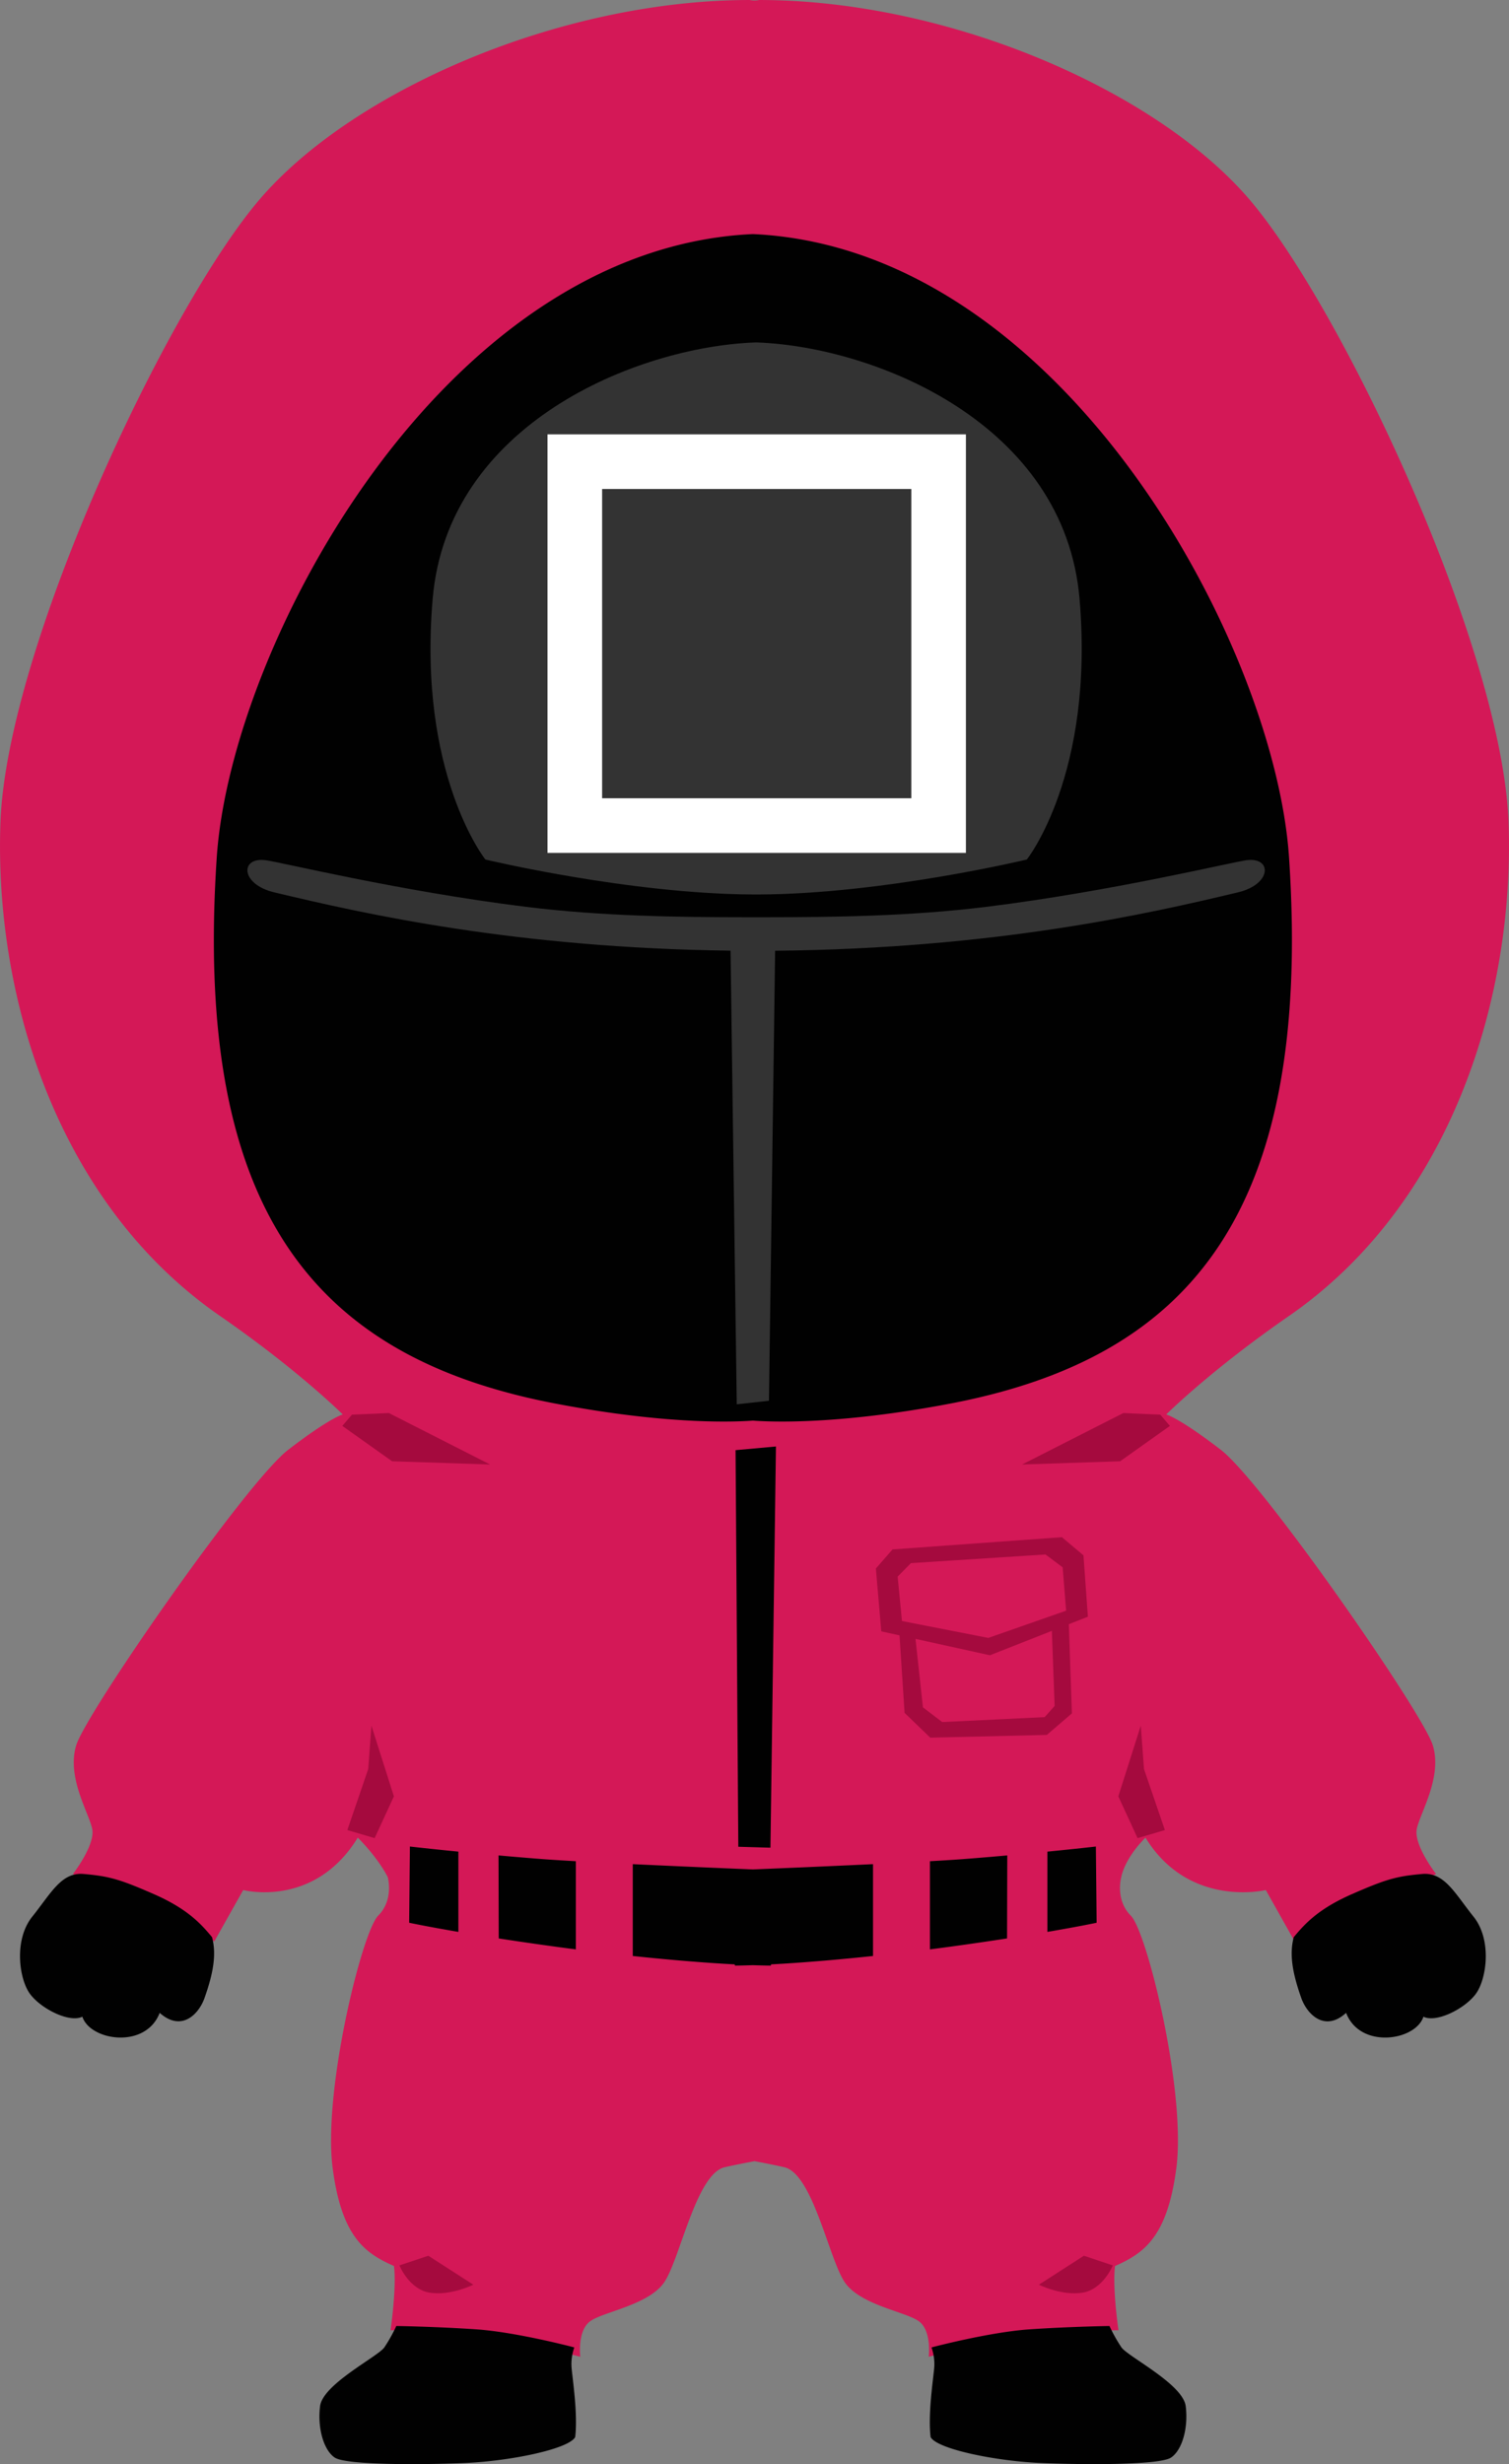 <svg id="square" xmlns="http://www.w3.org/2000/svg" width="1449.035" height="2365.531" viewBox="0 0 1449.035 2365.531">
  <rect x="0" y="0" width="1449.035" height="2365.531" fill="#808080" stroke="none"/>
  <defs>
    <style>
      .cls-1 {
        fill: #d41857;
      }

      .cls-1, .cls-2, .cls-3, .cls-4, .cls-5 {
        fill-rule: evenodd;
      }

      .cls-2 {
        fill: #a50a3e;
      }

      .cls-3 {
        fill: #010101;
      }

      .cls-4 {
        fill: #333;
      }

      .cls-5 {
        fill: #fff;
      }
    </style>
  </defs>
  <path class="cls-1" d="M1785,1357.18c-75.57,52.29-118,94.66-118,94.66s12.34,3.09,52.45,33.93,194.33,252.95,203.59,283.8-12.34,64.78-15.43,80.2,18.51,43.19,18.51,43.19-36.22,16.41-74.03,33.93c-32.04,14.85-61.7,30.85-61.7,30.85l-27.76-49.36s-73.71,17.93-115.55-50.32c-20.88,21.06-23.26,37.98-23.26,37.98s-6.17,21.6,9.25,37.02,53.32,168.96,43.59,242.61c-8.71,65.95-31.04,81.35-58.82,93.63-2.7,21.21,3.32,61.69,3.32,61.69s-9.56-.97-77.2,7.33c-72.26,8.87-105.03,18.12-105.03,18.12s3.08-24.68-9.26-33.93-55.52-15.42-70.95-37.02-30.84-104.88-58.61-111.05c-10.7-2.38-20.48-4.29-28.47-5.76-7.98,1.47-17.76,3.38-28.47,5.76-27.76,6.17-43.18,89.46-58.61,111.05s-58.61,27.77-70.94,37.02-9.26,33.93-9.26,33.93-32.77-9.25-105.034-18.12c-67.637-8.3-77.2-7.33-77.2-7.33s6.015-40.48,3.316-61.69c-27.781-12.28-50.111-27.68-58.821-93.63-9.726-73.65,28.167-227.18,43.59-242.61s9.255-37.02,9.255-37.02-7.91-16.92-28.791-37.98c-41.837,68.25-110.023,50.32-110.023,50.32l-27.762,49.36s-29.656-16-61.7-30.85c-37.808-17.52-74.034-33.93-74.034-33.93s21.593-27.76,18.509-43.19-24.678-49.35-15.424-80.2,163.491-252.95,203.593-283.8,52.44-33.93,52.44-33.93-42.422-42.37-117.991-94.66c-156.6-108.35-216.9-307.51-210.726-474.086s159.057-492.4,248.514-597.283,289-191.832,471-191.832a22.915,22.915,0,0,0,9.13,0c182,0,381.54,86.951,471,191.832s242.34,430.707,248.51,597.283S1941.59,1248.83,1785,1357.18Z" transform="translate(-547.125 -93.969)"/>
  <path class="cls-2" d="M1622.73,1496.76l-94.09,3.09,97.17-49.36,35.48,1.54,9.25,10.8Zm-35.19,90.33,4.24,58.9-18.3,7.2,2.94,85.61-24.07,20.65-111.93,2.65-24.68-23.8-4.85-74.39-17.5-3.85-5.2-60.35,16-18.31,162.62-11.76Zm-154.17,145.92,18.51,14.1,98.38-4.73,9.58-10.69-2.66-72.09L1497.7,1683l-71.46-15.72Zm-11.55-138.45-12.72,12.94,4.14,42.64,82.89,16.21,74.78-26.15-3.37-41.62-16.47-12.33ZM875.833,1462.83l9.255-10.8,35.474-1.54,97.168,49.36-94.083-3.09Zm27.956,287.75,21.593,67.86-18.508,40.1-26.221-7.71,20.051-58.61Zm97.841,536.65s-21.59,10.79-41.641,7.71-29.305-26.22-29.305-26.22l27.763-9.26Zm614.06-18.51s-9.26,23.13-29.31,26.22-41.64-7.71-41.64-7.71l43.19-27.77Zm29.98-476.5,20.05,58.61-26.22,7.71-18.51-40.1,21.59-67.86Z" transform="translate(-547.125 -93.969)"/>
  <path class="cls-3" d="M1964.25,2008.12c-10.54,14.26-37.92,28.02-50.25,21.85-7.46,23.13-60.78,31.42-74.26-3.68-20.78,18.94-37.69.91-43.03-14.19-8.01-22.69-11.85-41.42-7.22-58.52,10.28-12.34,23.11-26.95,56.02-41.35s42.91-17.13,67.33-19.28c21.39-1.88,31.4,18.75,49.26,40.99S1974.79,1993.85,1964.25,2008.12Zm-504.01-566.85c-106.04,20.34-171.3,17.87-190.14,16.48-18.84,1.39-84.1,3.86-190.14-16.48C851.782,1397.51,732.4,1259.68,755.252,917.148,768.805,714,971.7,332.976,1269.38,318.709c0.11-.006.23,0,0.34,0,0.13-.006.26,0,0.38,0s0.25-.006.38,0,0.23-.005.35,0C1568.51,332.976,1771.4,714,1784.95,917.148,1807.8,1259.68,1688.42,1397.51,1460.24,1441.27ZM743.492,2012.1c-5.334,15.1-21.86,32.97-43.031,14.19-13.477,35.1-66.8,26.81-74.254,3.68-12.339,6.17-39.716-7.59-50.255-21.85s-15.718-51.95,2.148-74.18,27.876-42.87,49.264-40.99c24.421,2.15,34.428,4.89,67.332,19.28s45.739,29.01,56.021,41.35C755.344,1970.68,751.508,1989.41,743.492,2012.1Zm243.8-140.59v77.05c-31.268-5.34-47.263-8.79-47.263-8.79l0.716-73.15S959.113,1868.73,987.29,1871.51Zm38.75,83.33-0.21-79.7c12.73,1.14,26.27,2.29,40.29,3.38,8.62,0.67,20.39,1.42,33.98,2.18v84.64c-4.94-.63-9.76-1.26-14.29-1.87C1063.29,1960.43,1043.42,1957.52,1026.04,1954.84ZM916.176,2347.46a152.8,152.8,0,0,0,11.512-20.55s37.954,0.55,76.732,3.19,94.2,17.36,94.2,17.36a47.251,47.251,0,0,0-2.65,19.39c0.88,10.57,6.17,44.61,3.47,66.7-6.17,11.46-62.52,23.19-107.468,24.96s-112.813,1.76-123.39-5.29-16.745-28.2-14.1-49.36S910.006,2356.27,916.176,2347.46ZM1253.46,1486.1l38.78-3.53-5.29,385.15-30.85-.88Zm132,397.42v88.18c-32.43,3.42-67.02,6.44-97.8,8.05-0.15.39-.28,0.79-0.43,1.17-5.47-.06-11.2-0.2-17.13-0.4-5.93.2-11.66,0.34-17.12,0.4-0.16-.38-0.29-0.78-0.44-1.17-30.77-1.61-65.37-4.63-97.79-8.05v-88.18c44.56,2.13,91.72,4.1,115.35,5.06C1293.74,1887.62,1340.89,1885.65,1385.46,1883.52Zm54.64,81.82V1880.7c13.59-.76,25.37-1.51,33.99-2.18,14.02-1.09,27.55-2.24,40.28-3.38l-0.21,79.7c-17.38,2.68-37.25,5.59-59.76,8.63C1449.86,1964.08,1445.04,1964.71,1440.1,1965.34Zm159.36-98.72,0.72,73.15s-16,3.45-47.27,8.79v-77.05C1581.09,1868.73,1599.46,1866.62,1599.46,1866.62Zm-157.87,480.84s55.41-14.71,94.19-17.36,76.74-3.19,76.74-3.19a152.543,152.543,0,0,0,11.51,20.55c6.17,8.81,59.05,35.25,61.69,56.4s-3.52,42.31-14.1,49.36-78.44,7.05-123.39,5.29-101.3-13.5-107.47-24.96c-2.7-22.09,2.59-56.13,3.47-66.7A47.347,47.347,0,0,0,1441.59,2347.46Z" transform="translate(-547.125 -93.969)"/>
  <path class="cls-4" d="M1735.96,950.6c-87.82,20.975-234.06,54.006-444.52,56.086l-5.91,431.98-30.92,3.44-5.96-435.5c-207.08-2.66-351.292-35.24-438.239-56.006-32.561-7.776-32.9-34.06-8.226-30.847,14.487,1.886,128.952,29.81,250.275,44.8,73.52,9.086,147.72,9.9,210.31,9.955l10.42,0,10.41,0c62.59-.052,136.79-0.869,210.32-9.955,121.32-14.991,235.78-42.915,250.27-44.8C1768.87,916.544,1768.52,942.828,1735.96,950.6Zm-460.72,2.052-0.06,0c-0.66,0-1.33,0-1.99,0s-1.33,0-2,0l-0.06,0c-119.41-.369-257.9-33.542-257.9-33.542S948.2,837.5,962.592,668.865c14.357-168.183,195.718-241.612,308.718-246.1,0.26-.014.51-0.027,0.77-0.035l0.14-.006c0.33-.012.64,0,0.97,0s0.64-.015.96,0c0.05,0,.1,0,0.14.006,0.26,0.008.52,0.021,0.77,0.035,113,4.483,294.36,77.912,308.72,246.1,14.4,168.632-50.64,250.249-50.64,250.249S1394.65,952.287,1275.24,952.656Z" transform="translate(-547.125 -93.969)"/>
  <path class="cls-5" d="M1072.87,510.933h401.79V912.72H1072.87V510.933Zm52.44,52.44h296.91V860.279H1125.31V563.373Z" transform="translate(-547.125 -93.969)"/>
</svg>

